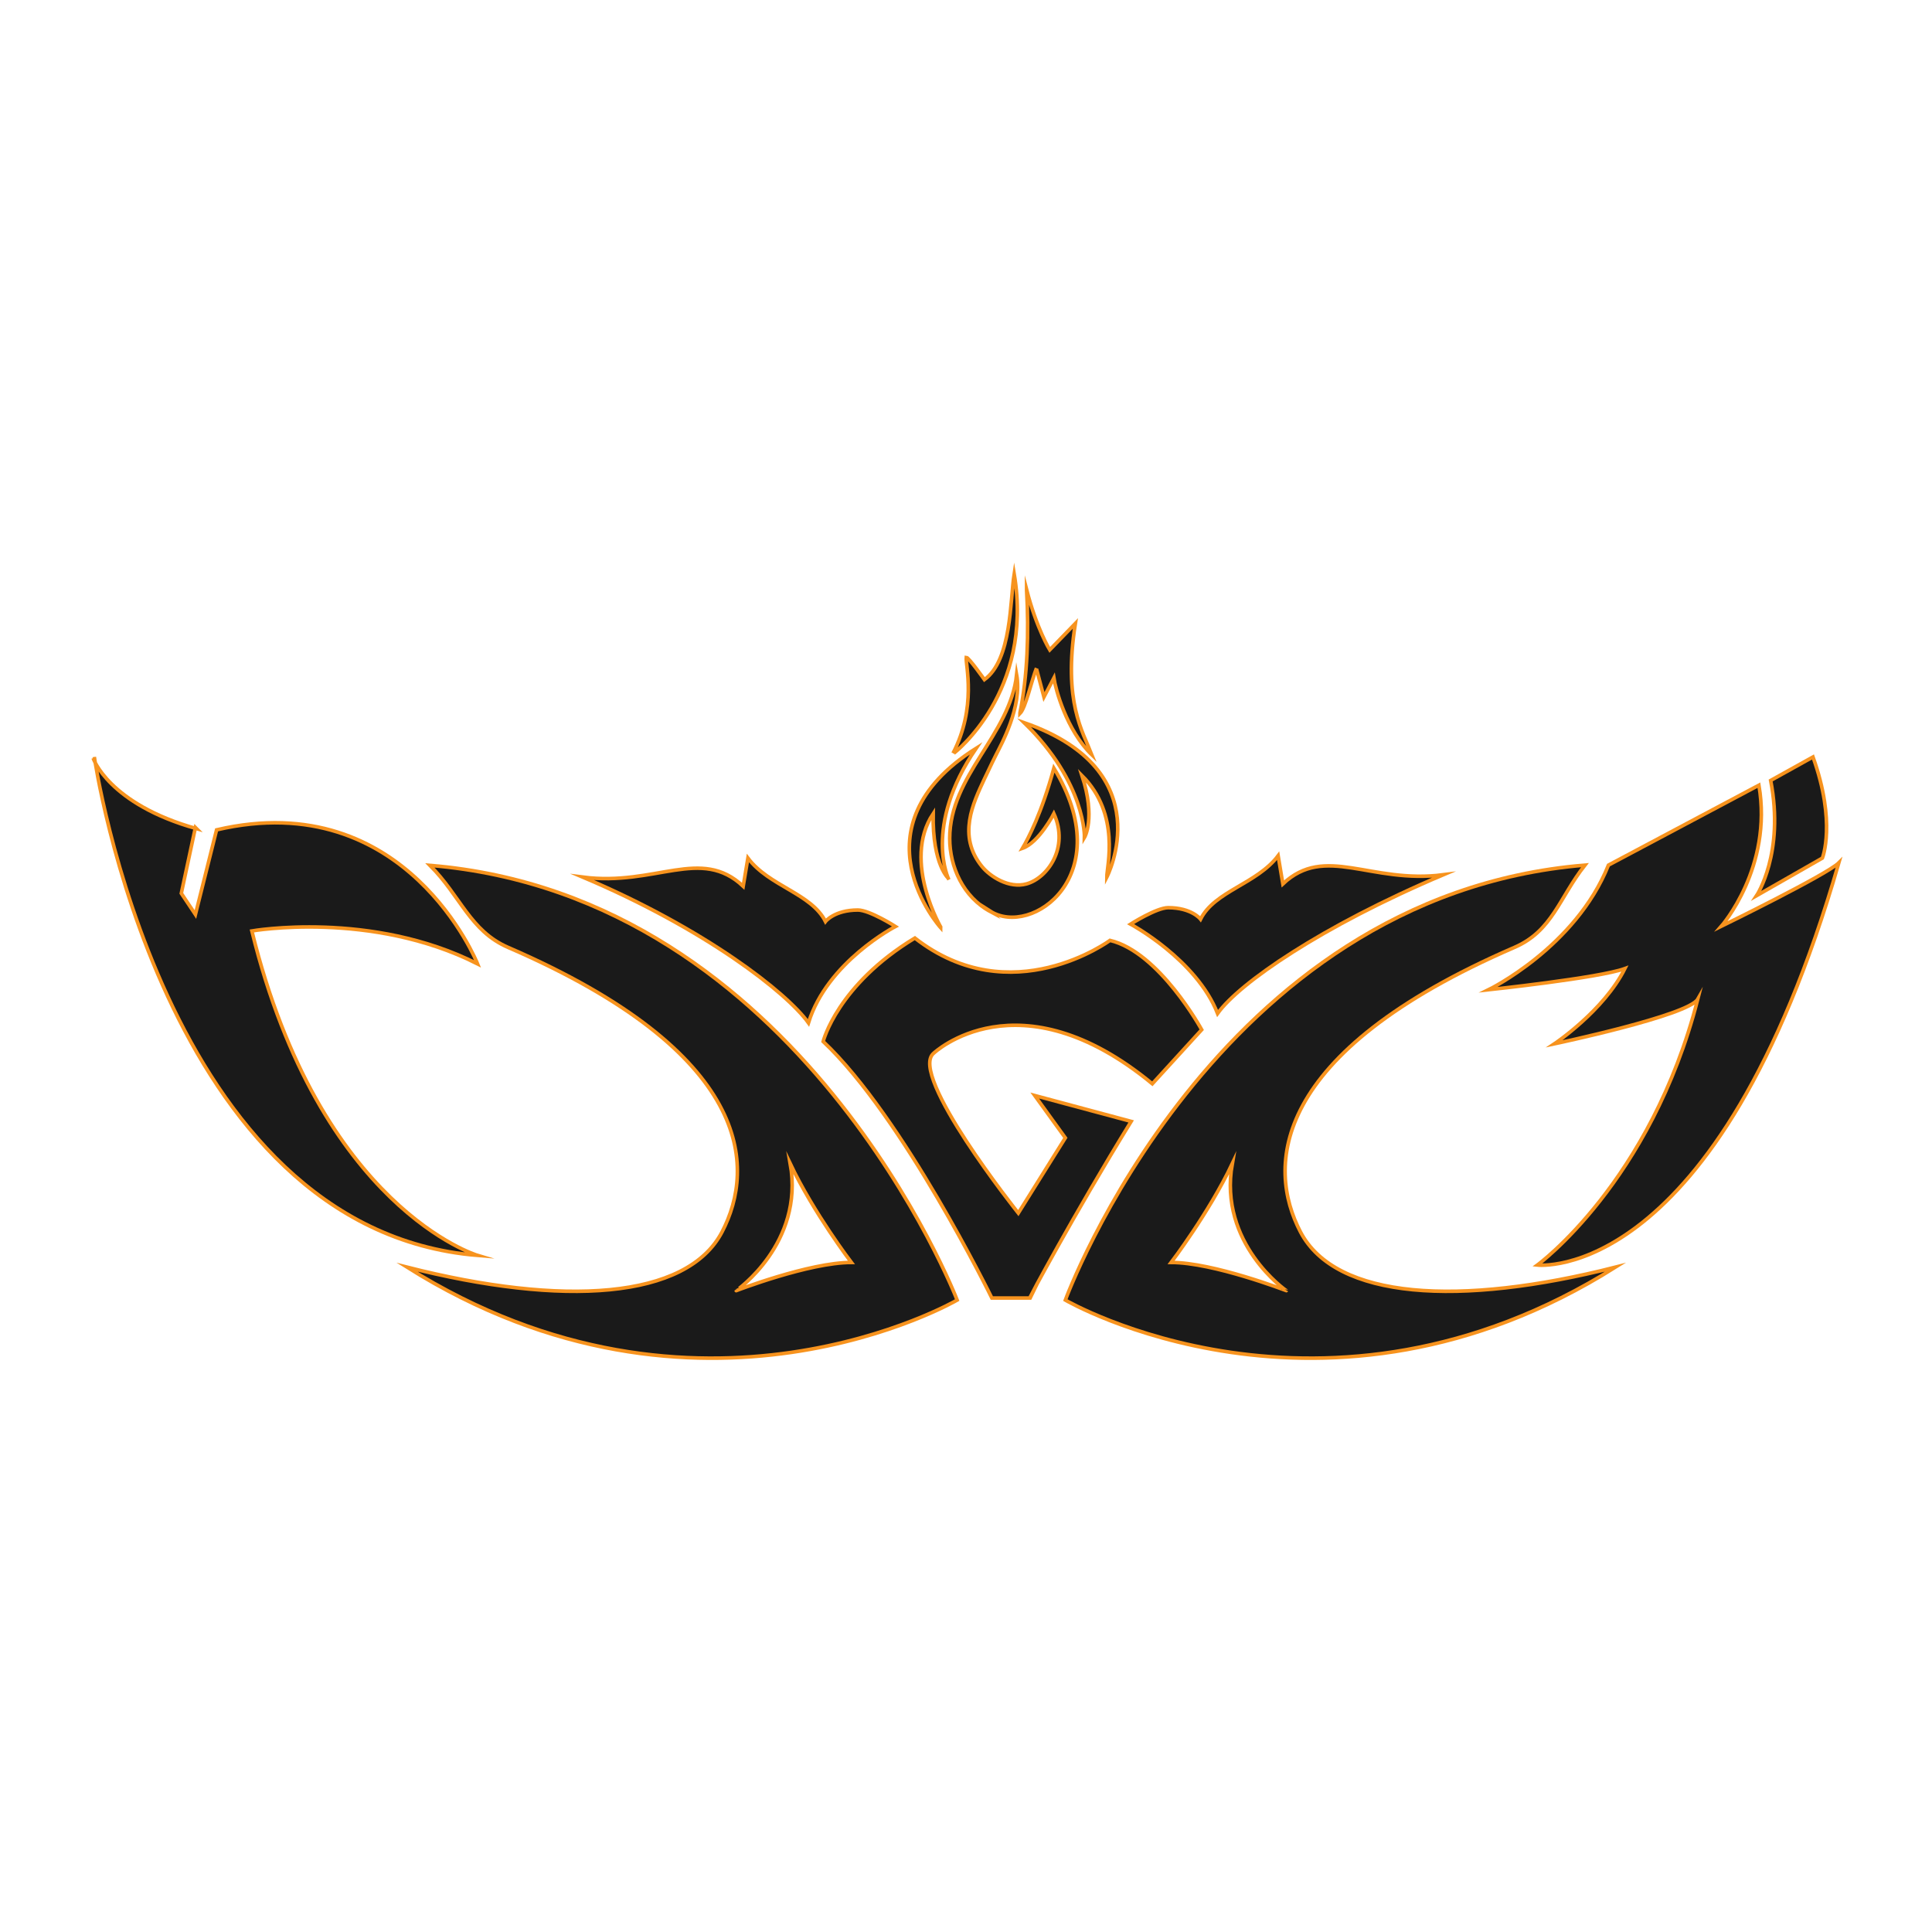 <?xml version="1.0" encoding="utf-8"?>
<!-- Generator: Adobe Illustrator 24.1.3, SVG Export Plug-In . SVG Version: 6.00 Build 0)  -->
<svg version="1.1" id="Layer_1" xmlns="http://www.w3.org/2000/svg" xmlns:xlink="http://www.w3.org/1999/xlink" x="0px" y="0px"
	 viewBox="0 0 1080 1080" style="enable-background:new 0 0 1080 1080;" xml:space="preserve">
<style type="text/css">
	.st0{fill:#1A1A1A;stroke:#F7931E;stroke-width:2;stroke-miterlimit:10;}
</style>
<g>
	<path class="st0" d="M52.73,423.15c0,0,38.11,264.17,214.23,278.63c0,0-88.06-26.29-126.17-181.37c0,0,66.7-11.69,126.17,18.4
		c0,0-39.76-99.75-145.89-74.91l-11.83,47.31l-7.89-11.83l7.89-36.8l0.66,0.66c-49.29-13.8-57.83-39.43-57.83-39.43"/>
	<path class="st0" d="M240.34,483.75c17.09,17.09,22.44,36.66,43.7,45.86c136.69,59.14,138.58,122.7,119.6,159.03
		c-19.75,37.79-89,41.83-176.12,19.71c162.97,102.51,307.54,18.4,307.54,18.4S448,500.83,240.34,483.75z M441.76,650.52
		c13.14,27.6,34.17,55.2,34.17,55.2c-23.66,0-64.4,15.77-64.4,15.77S449.64,695.21,441.76,650.52z"/>
	<path class="st0" d="M726.96,688.64c-18.98-36.33-17.09-99.89,119.6-159.03c21.26-9.2,24.97-27.6,39.43-46
		c-207.66,17.09-290.46,243.14-290.46,243.14s144.57,84.11,307.54-18.4C815.95,730.47,746.71,726.43,726.96,688.64z M654.67,705.72
		c0,0,21.03-27.6,34.17-55.2c-7.89,44.69,30.23,70.97,30.23,70.97S678.33,705.72,654.67,705.72z"/>
	<path class="st0" d="M632.33,626.87l-53.89-14.46l17.09,23.66l-26.29,42.06c0,0-61.77-77.54-47.31-89.37
		c0,0,47.31-44.69,122.23,17.09l27.6-30.23c0,0-23.66-43.37-51.26-49.94c0,0-55.2,40.74-109.09-1.31
		c-43.37,26.29-51.26,57.83-51.26,57.83c44.69,42.06,94.3,143.4,94.3,143.4s6.8,0,9.06,0c2.33,0,11.97,0,11.97,0
		S599.14,680.89,632.33,626.87z"/>
	<path class="st0" d="M983.24,438.92l-84.11,44.69c-18.4,46-67.03,69.66-67.03,69.66s61.77-6.57,76.23-11.83
		c-11.83,23.66-39.43,42.06-39.43,42.06s74.91-15.77,80.17-24.97c-26.29,102.51-89.7,148.65-89.7,148.65s100.21,11.69,168.56-224.88
		c-6.57,6.57-65.71,35.49-65.71,35.49S991.13,484.92,983.24,438.92z"/>
	<path class="st0" d="M1018.73,479.66c0,0,7.89-19.71-5.26-56.51l-23.66,13.14c7.89,40.74-7.89,64.4-7.89,64.4L1018.73,479.66z"/>
	<path class="st0" d="M714.49,478.35l2.63,15.77c23.66-22.34,48.94,0.14,89.68-5.12c-68.34,28.91-114.03,60.6-126.17,77.54
		C668.8,536.32,632,516.6,632,516.6s14.46-9.2,21.03-9.2c13.14,0,18.09,6.43,18.09,6.43C679,498.06,702.66,494.12,714.49,478.35z"/>
	<path class="st0" d="M418.08,479.66l-2.63,15.77c-23.66-22.34-48.94,0.14-89.68-5.12c68.34,28.91,114.03,64.54,126.17,81.49
		c10.51-34.17,48.63-53.89,48.63-53.89s-14.46-9.2-21.03-9.2c-13.14,0-18.09,6.43-18.09,6.43
		C453.57,499.38,429.91,495.44,418.08,479.66z"/>
	<g>
		<path class="st0" d="M532.74,421.06c13.4-25.88,6.93-49.45,7.39-53.61c1.39,0,10.17,12.48,10.17,12.48
			c15.25-11.09,14.33-44.37,16.64-59.16c11.09,66.09-33.74,100.29-33.74,100.29"/>
		<path class="st0" d="M579.41,373.46c-2.77,6.93-6.01,22.18-9.24,25.42v-0.46c4.16-19.87,5.08-44.83,3.7-68.4v-0.46
			c5.55,21.72,12.94,33.74,12.94,33.74l14.33-14.79c-6.93,43.9,4.16,60.54,9.24,73.48c-14.33-13.86-20.33-36.97-21.26-42.98
			l-5.55,10.63l-4.16-15.71"/>
		<path class="st0" d="M530.43,491.31c0,0-9.24-7.39-8.78-36.51c-17.94,26.94,5.51,65.6,4.16,63.31v0.46
			c0,0-50.37-55.92,19.87-100.29c-30.04,44.14-15.25,73.48-15.25,73.48"/>
		<path class="st0" d="M606.22,468.2c0,0,0.92-30.5-33.74-64.24c77.18,26.8,46.22,86.42,46.22,86.42c0-6.01,7.86-35.12-13.86-56.84
			C612.69,457.57,606.22,468.2,606.22,468.2z"/>
		<path class="st0" d="M568.32,377.16c-3.7,33.74-37.43,56.38-37.43,91.51c0,15.75,7.39,32.81,23.11,41.13l-0.46-0.46
			c23.11,14.79,72.1-19.87,35.59-79.95c-6.93,25.42-14.33,39.28-17.56,44.83c9.24-3.24,17.56-19.41,17.56-19.41
			c8.68,19.19-3.7,36.05-15.25,39.28c-9.87,2.76-20.41-4.1-24.96-9.71c-13.86-17.1-4.95-35.41,1.39-48.99
			c3.41-7.3,6.15-12.76,6.47-13.4C559.58,416.36,571.56,395.18,568.32,377.16z"/>
	</g>
</g>
</svg>
